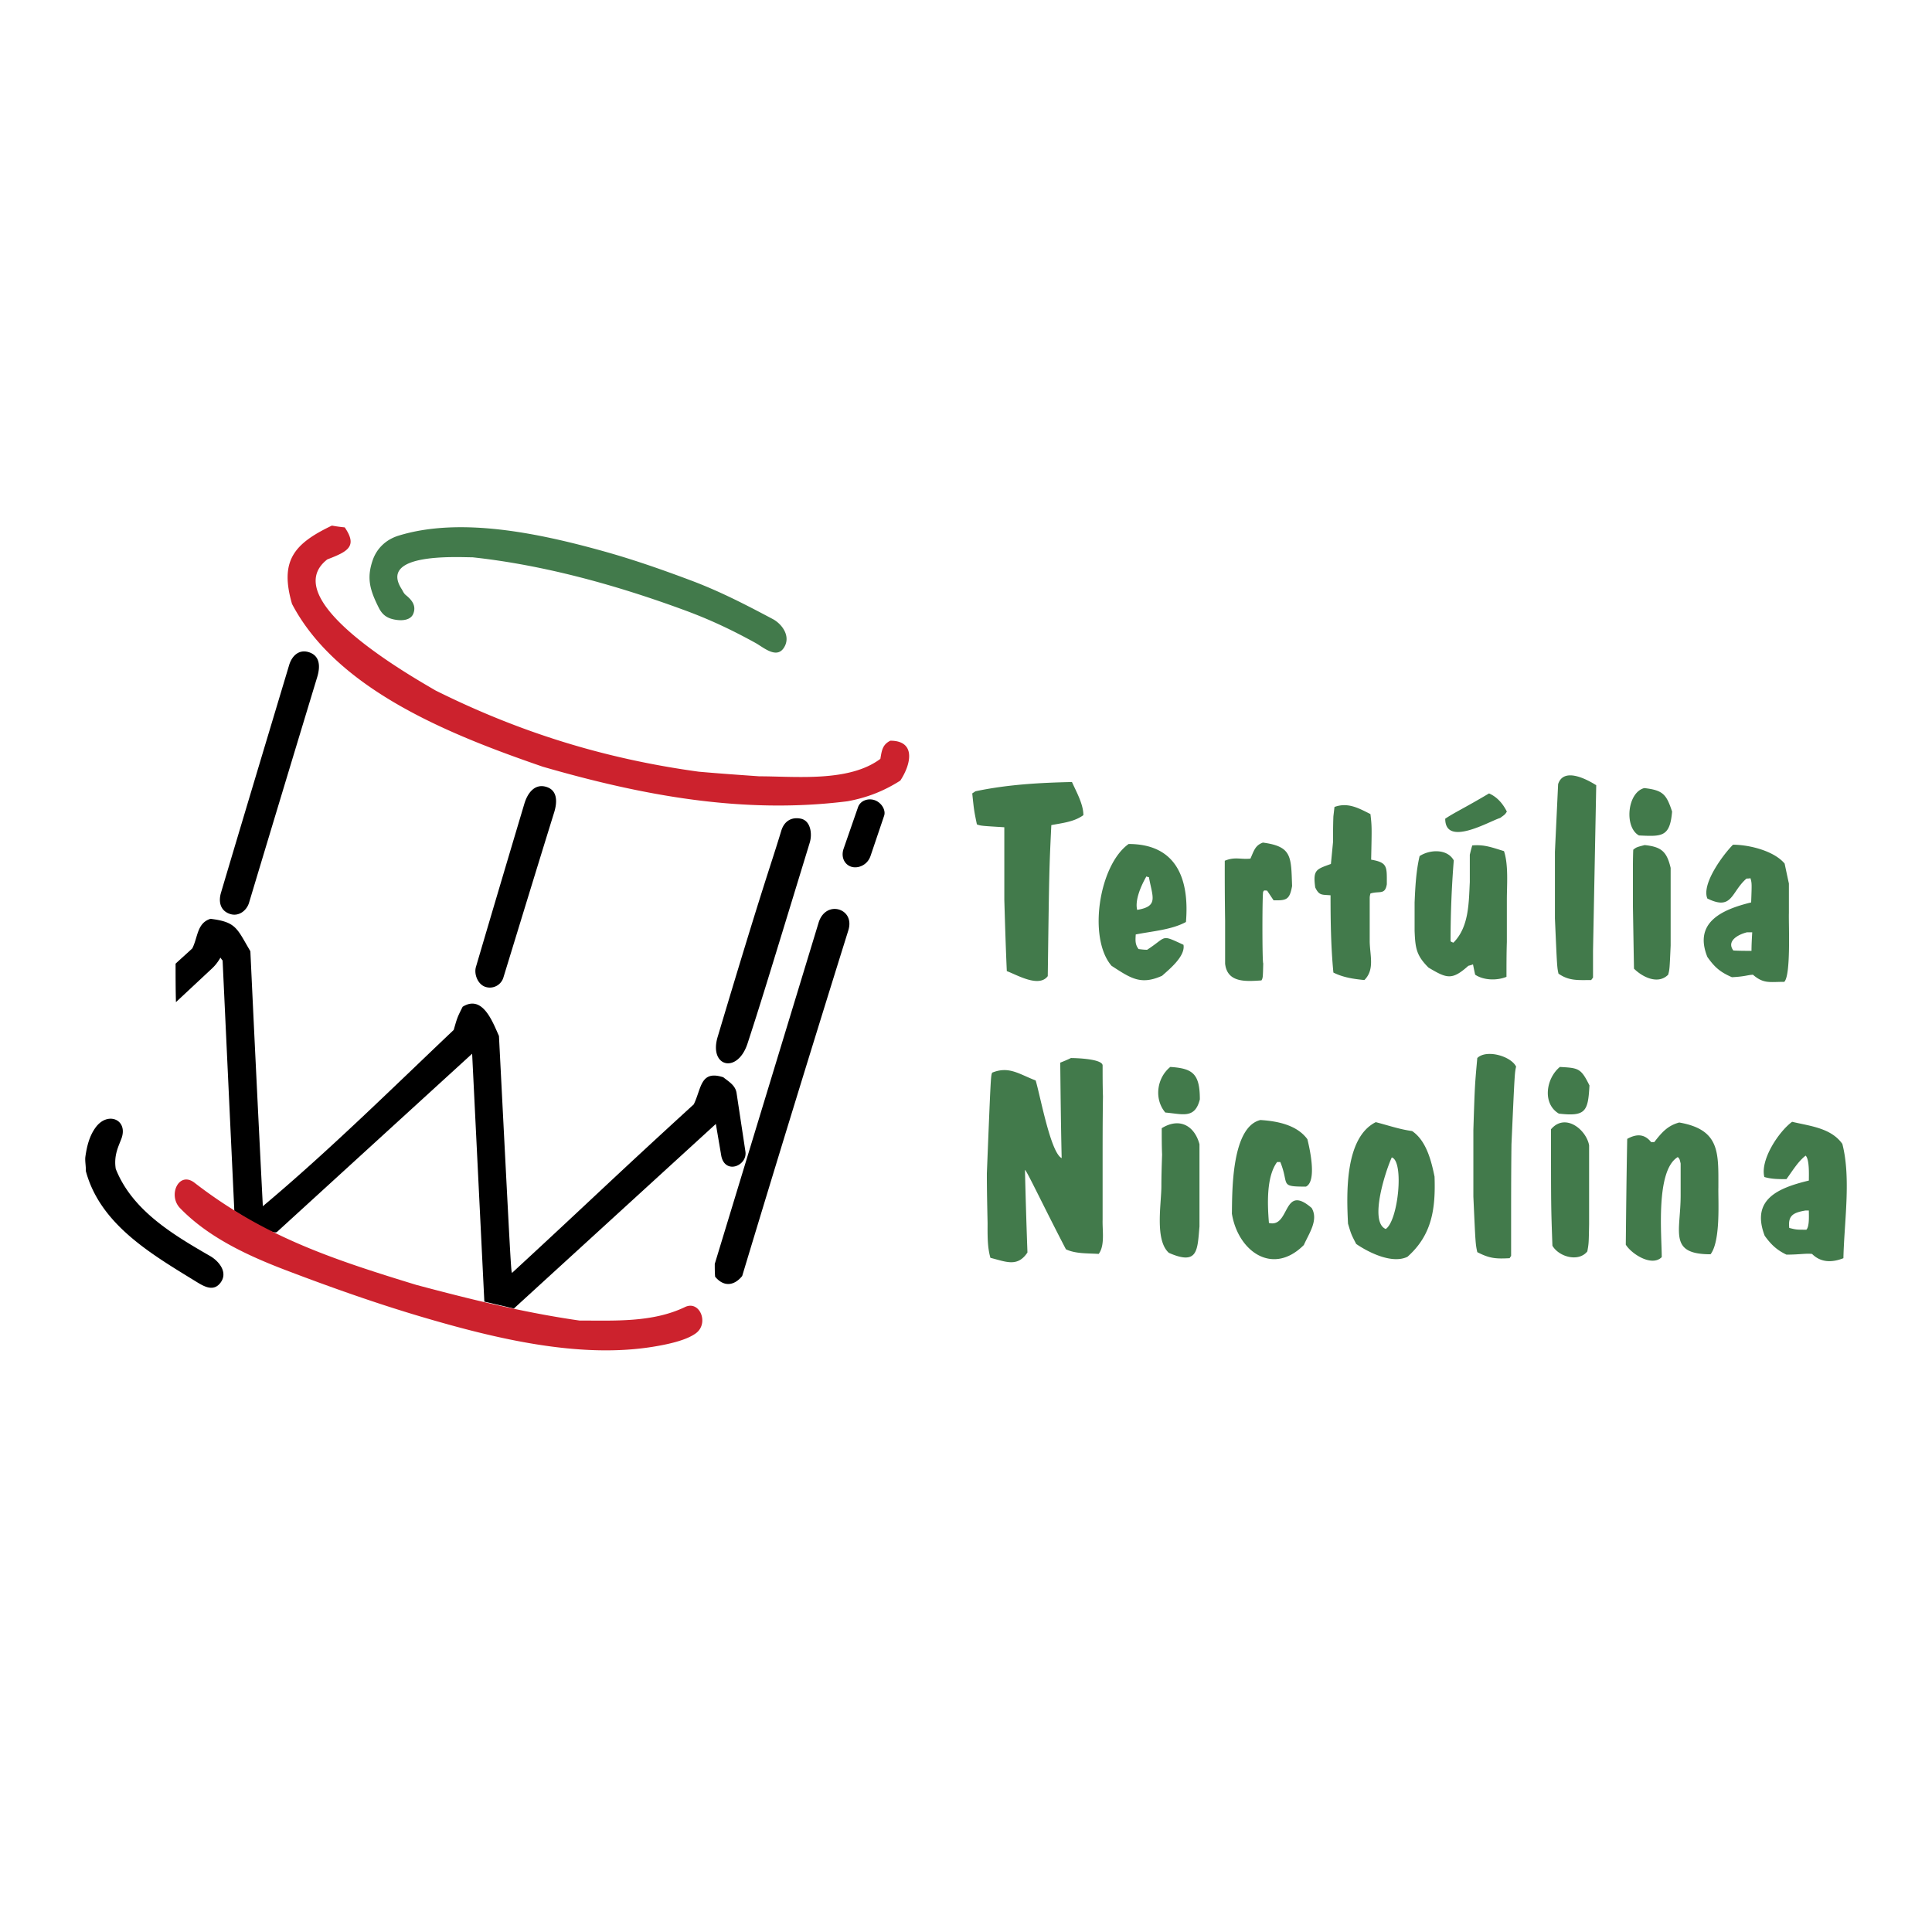 <svg xmlns="http://www.w3.org/2000/svg" width="2500" height="2500" viewBox="0 0 192.756 192.756"><g fill-rule="evenodd" clip-rule="evenodd"><path fill="#fff" d="M0 0h192.756v192.756H0V0z"/><path d="M40.115 58.835c-2.487-3.731 5.579-3.233 7.036-3.233 7.172.778 14.42 2.798 21.185 5.293 2.521.929 4.704 1.963 7.042 3.252.778.43 2.074 1.605 2.812.508.78-1.16-.186-2.412-1.087-2.89-2.726-1.447-5.26-2.76-8.148-3.846-2.886-1.084-5.737-2.083-8.707-2.912-6.504-1.815-14.339-3.459-20.49-1.562-1.232.381-2.167 1.251-2.581 2.467-.601 1.764-.29 2.931.615 4.725.374.743.88 1.101 1.828 1.218.742.092 1.389-.082 1.607-.606.346-.831-.172-1.419-.731-1.872-.146-.117-.241-.262-.381-.542zM155.135 84.988v6.645c.213 4.868.213 4.868.355 5.507 1.064.746 1.988.64 3.268.64.037-.071.107-.142.178-.249v-2.665c.107-5.507.215-11.015.32-16.523-1.066-.675-3.27-1.776-3.803-.106-.105 2.274-.213 4.512-.318 6.751zm-54.934 1.599v3.197c.07 2.381.143 4.762.248 7.107.924.319 3.197 1.705 4.086.497.143-10.624.143-10.624.355-15.066 1.102-.213 2.275-.32 3.199-.995 0-1.102-.711-2.345-1.139-3.305-3.232.071-6.43.249-9.629.924l-.32.213c.178 1.706.178 1.706.463 3.092.391.142.391.142 2.736.284l.001 4.052zm63.852-7.96c-1.705.426-2.025 3.909-.533 4.726 2.273.106 3.092.178 3.305-2.381-.569-1.741-.925-2.132-2.772-2.345zm-15.492.533c-2.451 1.457-3.482 1.919-4.371 2.523 0 2.878 4.479.213 5.473-.071.498-.355.498-.355.676-.64-.392-.782-.96-1.456-1.778-1.812zm-15.528 2.275c-.035.853-.035 1.706-.035 2.558-.072.746-.143 1.493-.213 2.203-1.457.533-1.812.569-1.564 2.345.391.817.641.71 1.527.782 0 2.558.037 5.152.285 7.71.994.497 2.025.64 3.092.746 1.029-1.03.568-2.38.531-3.802v-4.406c0-.142.037-.284.072-.426.889-.285 1.457.178 1.635-.924 0-1.741.105-2.167-1.564-2.452.072-3.305.072-3.305-.07-4.548-1.137-.569-2.238-1.208-3.588-.71-.037.319-.073.639-.108.924zM122.23 91.881v4.264c.213 1.919 2.061 1.777 3.625 1.671.143-.249.143-.249.178-1.706-.107 0-.107-7.142 0-7.142.07-.142.07-.142.391-.107l.639.96c1.316.035 1.6-.071 1.85-1.421-.107-2.949 0-3.944-2.914-4.335-.783.284-.889.817-1.244 1.599-.994.106-1.527-.213-2.559.213a332.02 332.02 0 0 0 .034 6.004zm-9.628-7.675c-2.949 2.096-4.086 9.38-1.705 12.151 1.918 1.244 2.914 1.955 5.045.995.711-.639 2.346-1.954 2.133-3.091-2.311-1.066-1.6-.817-3.625.498-.283 0-.568-.036-.854-.071-.354-.462-.318-.853-.283-1.457 1.6-.32 3.588-.461 5.01-1.244.355-4.263-.925-7.781-5.721-7.781zm34.041 1.066v2.736c-.107 2.061-.072 4.478-1.635 6.041-.107-.036-.213-.071-.285-.143 0-2.7.107-5.401.32-8.066-.676-1.208-2.451-1.066-3.41-.426-.355 1.528-.428 3.056-.498 4.619v2.843c.07 1.741.178 2.452 1.385 3.659 1.848 1.103 2.346 1.28 3.98-.178.143-.035.283-.07.461-.142.072.355.143.711.215 1.03.852.569 2.166.604 3.125.214 0-1.138 0-2.31.037-3.482v-4.193c0-1.457.178-3.482-.285-4.868-1.172-.355-1.953-.675-3.162-.568-.108.32-.178.64-.248.924zm31.836 5.827V88.15c-.141-.639-.283-1.314-.426-1.99-1.066-1.279-3.553-1.883-5.152-1.883-.959.959-3.162 3.909-2.559 5.366 2.523 1.243 2.346-.64 3.908-1.99.107 0 .25 0 .393-.035.141.497.141.497.07 2.416-2.914.711-5.756 1.99-4.371 5.437.746 1.065 1.314 1.528 2.453 2.025 1.35-.071 1.492-.213 2.096-.249 1.066.924 1.67.711 3.127.711.675-.676.425-5.722.461-6.859zm-15.563-4.015v3.305c.035 2.097.07 4.193.107 6.254.816.817 2.381 1.634 3.41.604.143-.532.143-.532.248-2.914v-7.746c-.391-1.635-.924-2.097-2.594-2.274-.816.213-.816.213-1.137.462-.034.781-.034 1.563-.034 2.309zm-48.537.355c-.498.853-1.174 2.345-.924 3.34 2.166-.355 1.527-1.279 1.172-3.269a.49.49 0 0 1-.248-.071zm59.908 5.579c-.854.213-2.062.853-1.352 1.812.605.036 1.209.036 1.812.036 0-.604.035-1.208.072-1.848h-.532zm-27.289 19.72v6.646c.213 4.726.213 4.726.391 5.543 1.244.639 1.848.675 3.232.604a.737.737 0 0 1 .143-.213v-2.771c0-2.771 0-5.579.035-8.386.32-7.106.32-7.106.463-7.746-.533-1.066-2.984-1.741-3.873-.853-.25 2.771-.25 2.771-.391 7.176zm-48.539 4.335c0 1.671.037 3.305.072 4.939 0 1.173-.035 2.381.283 3.482 1.564.391 2.701.959 3.695-.533a629.068 629.068 0 0 1-.248-8.243c.178.071 1.883 3.695 4.086 7.923.959.463 2.203.392 3.27.463.639-.854.355-2.346.391-3.412v-5.507c0-2.239 0-4.513.035-6.787-.035-1.03-.035-2.061-.035-3.091 0-.676-2.736-.746-3.162-.746-.355.177-.711.319-1.066.461.035 3.198.07 6.361.143 9.523-1.102-.533-2.133-6.219-2.594-7.746-1.67-.64-2.666-1.457-4.336-.782-.141.285-.141.285-.534 10.056zm18.301-10.624c-1.352 1.102-1.635 3.198-.498 4.548 1.705.143 2.949.676 3.447-1.314 0-2.559-.711-3.091-2.949-3.234zm38.871 0c-1.385 1.137-1.775 3.66-.105 4.655 2.701.319 2.914-.249 3.055-2.808-.852-1.74-1.102-1.74-2.95-1.847zm-29.883 5.295c-2.912.71-2.807 7.248-2.842 9.345.604 3.73 4.051 6.254 7.178 3.127.498-1.137 1.492-2.487.781-3.695-2.914-2.523-2.131 2.025-4.264 1.492-.143-1.776-.285-4.584.816-6.076h.32c.924 2.274-.143 2.452 2.559 2.452 1.102-.533.391-3.731.143-4.726-1.031-1.422-2.984-1.812-4.691-1.919zm53.051.177c-1.35.995-3.197 3.803-2.771 5.508.711.214 1.422.214 2.203.214.604-.817 1.137-1.741 1.918-2.346.393.392.32 1.919.32 2.487-3.092.746-5.791 1.884-4.406 5.508.641.889 1.209 1.421 2.168 1.883 1.314 0 1.918-.142 2.559-.07.852.853 1.953.888 3.127.426.07-3.518.781-7.994-.107-11.406-1.138-1.6-3.234-1.777-5.011-2.204zm-41.537.036c-3.127 1.563-2.914 7.213-2.771 10.127.318 1.065.318 1.065.816 2.025 1.244.853 3.59 2.025 5.117 1.279 2.486-2.203 2.807-4.868 2.701-7.995-.32-1.563-.818-3.589-2.24-4.549-1.278-.176-2.379-.568-3.623-.887zm30.416 4.122v3.197c0 3.625-1.244 5.863 2.984 5.863 1.031-1.351.746-5.4.781-6.68 0-3.447.178-5.757-3.908-6.468-1.172.32-1.742.995-2.486 1.954h-.32c-.676-.853-1.492-.816-2.381-.319-.07 3.518-.107 7.036-.143 10.554.568.924 2.594 2.238 3.588 1.243 0-2.132-.639-8.634 1.6-9.984.177.178.177.178.285.64zm-51.737-.889c-.035 1.066-.07 2.097-.07 3.127 0 1.812-.676 5.4.746 6.68 2.914 1.279 2.842-.248 3.055-2.629v-8.208c-.496-1.848-1.988-2.7-3.766-1.599 0 .888 0 1.777.035 2.629zm42.604 6.929v-7.853c-.283-1.563-2.381-3.27-3.801-1.599 0 7.71 0 7.71.141 11.619.641 1.102 2.594 1.67 3.482.568.143-.781.143-.781.178-2.735zm-19.686-6.644c-.568 1.208-2.309 6.432-.604 7.142 1.245-.817 1.849-6.752.604-7.142zm41.289 5.295c-1.242.213-1.775.497-1.633 1.741.709.177.709.177 1.705.177.32-.319.248-1.421.248-1.918h-.32z" fill="#427a4b"/><path d="M28.847 66.357c-2.278 7.594-4.556 15.155-6.801 22.716-.271.919-.055 1.812.927 2.121.854.269 1.641-.349 1.874-1.127a8359.49 8359.49 0 0 1 6.8-22.509c.297-.979.338-2.132-.858-2.496-.974-.294-1.667.379-1.942 1.295zm42.465 59.742c0 .427 0 .854.036 1.279.888 1.066 1.919.889 2.7-.07a3694.729 3694.729 0 0 1 10.587-34.475c.348-1.114-.185-1.827-.861-2.064-.767-.268-1.735.082-2.104 1.292l-10.358 34.038zM9.547 112.476c-.585.795-.864 1.761-1.026 2.912-.062.439.063.949.041 1.438 1.433 5.363 6.581 8.321 11.055 11.071.777.478 1.702.997 2.391.068.778-1.049-.208-2.169-1.043-2.65-3.749-2.159-7.785-4.572-9.418-8.702-.204-1.324.254-2.186.559-2.99.722-1.906-1.351-2.79-2.559-1.147zm13.832 8.329c.52.303 3.825 2.5 4.258 2.104l19.468-17.78 1.218 24.736 2.945.687 20.152-18.417.533 3.131c.175 1.023.894 1.276 1.504 1.063.539-.188 1.019-.744.912-1.448l-.883-5.836c-.118-.78-.805-1.141-1.32-1.565-2.31-.746-2.167 1.102-2.949 2.701-8.741 7.994-9.914 9.238-18.122 16.807-.106-.035-.106-.035-1.314-23.629-.64-1.422-1.635-4.157-3.624-2.914-.533 1.066-.533 1.066-.889 2.31-6.218 5.898-12.472 12.081-19.045 17.589a5897.96 5897.96 0 0 1-1.244-25.441c-1.35-2.274-1.386-2.914-3.979-3.233-1.351.426-1.244 1.812-1.812 2.949-.568.533-1.137 1.03-1.67 1.527 0 1.279 0 2.559.036 3.838l3.557-3.322c.345-.322.564-.586.885-1.119.071.106.142.213.213.284.389 8.349.779 16.663 1.17 24.978zm54.569-37.922c-1.168 3.855-1.614 4.735-6.349 20.573-.892 2.981 1.978 3.741 2.987.641 1.27-3.897 1.708-5.332 6.202-20.027.264-.862.104-2.201-.913-2.396-.928-.179-1.64.263-1.927 1.209zm7.654-2.34l-1.43 4.118c-.311.894.126 1.637.798 1.824s1.578-.185 1.884-1.089l1.354-4.003c.192-.566-.256-1.294-.895-1.542-.638-.247-1.466-.016-1.711.692zm-33.286-.357a4269.038 4269.038 0 0 0-4.832 16.287c-.208.712.178 1.712.911 1.976a1.414 1.414 0 0 0 1.832-.931c1.677-5.468 3.354-10.967 5.062-16.466.294-.947.392-2.192-.791-2.547-1.18-.354-1.879.666-2.182 1.681z"/><path d="M33.115 52.439c-3.802 1.812-5.224 3.518-3.98 7.817 4.584 8.741 16.274 13.218 25.015 16.238 9.949 2.878 20.005 4.762 30.416 3.447 1.918-.355 3.589-.995 5.259-2.061 1.102-1.67 1.563-3.98-.995-3.98-.782.391-.853.959-.995 1.812-3.127 2.345-8.421 1.741-12.081 1.741-2.025-.142-4.051-.284-6.041-.461-9.345-1.279-17.837-3.909-26.258-8.102-2.417-1.421-15.954-9.061-10.802-13.076 2.025-.782 3.056-1.279 1.741-3.198a14.824 14.824 0 0 1-1.279-.177zm8.422 75.756c-8.606-2.633-15.236-4.867-22.128-10.19-1.566-1.21-2.688 1.242-1.447 2.526 2.855 2.956 6.838 4.78 10.626 6.222 4.456 1.695 8.965 3.296 13.54 4.646 7.111 2.097 15.532 4.17 22.976 2.975 1.564-.251 3.366-.649 4.324-1.354 1.345-.99.382-3.321-1.083-2.617-3.245 1.56-7.034 1.347-10.534 1.347-5.517-.789-10.858-2.114-16.274-3.555z" fill="#cc222d"/></g></svg>